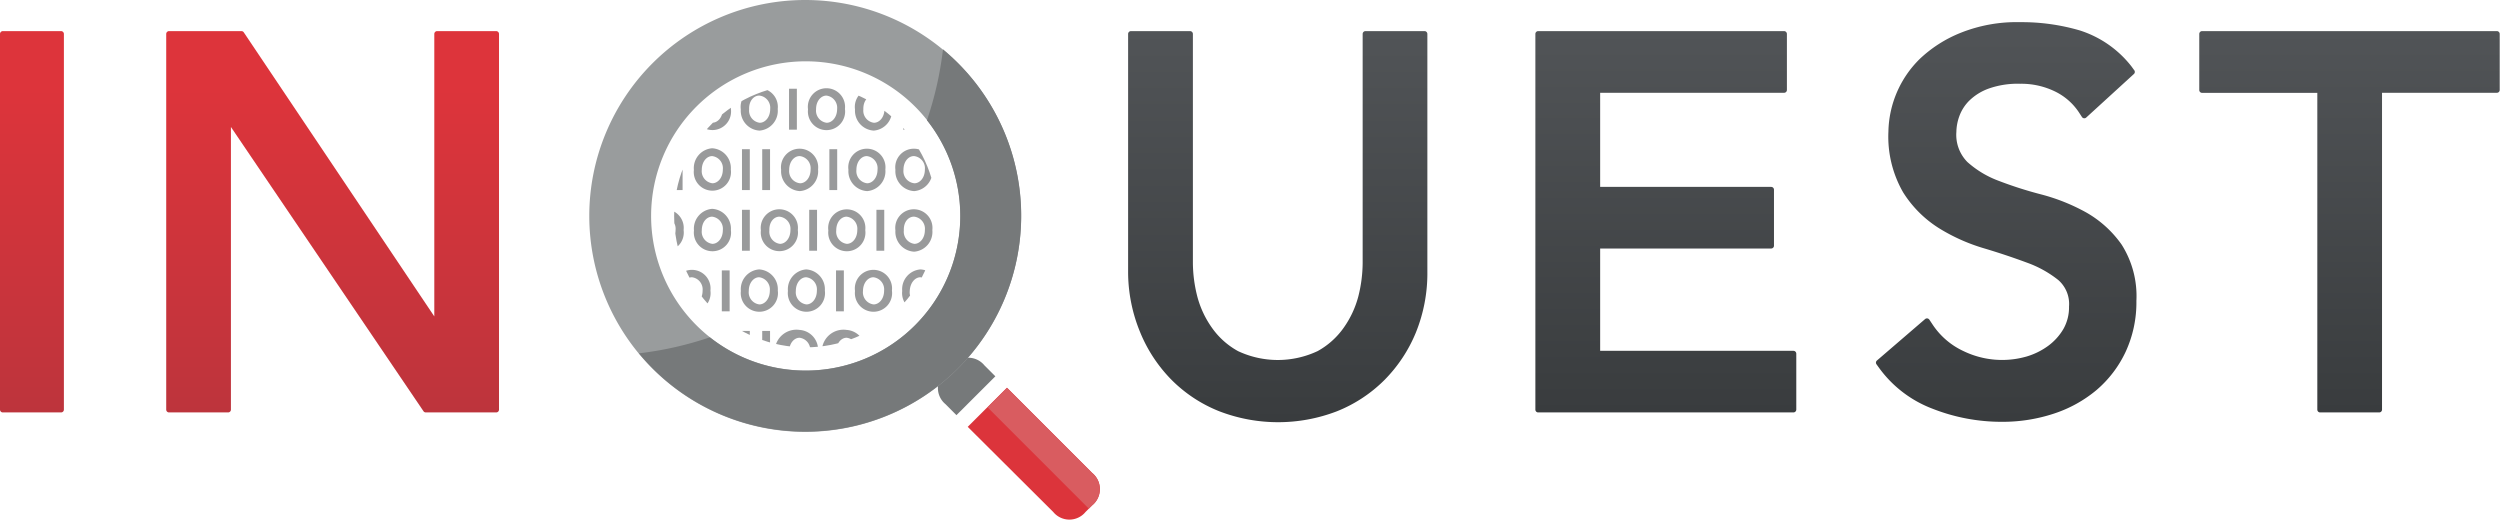 <svg xmlns="http://www.w3.org/2000/svg" xmlns:xlink="http://www.w3.org/1999/xlink" viewBox="0 0 338.42 70.34"><defs><style>.cls-1{fill:none;}.cls-2{fill:#dc343b;}.cls-3{fill:#d95c60;}.cls-4{fill:url(#linear-gradient);}.cls-5{fill:url(#linear-gradient-2);}.cls-6{fill:url(#linear-gradient-3);}.cls-7{fill:url(#linear-gradient-4);}.cls-8{fill:url(#linear-gradient-5);}.cls-9{fill:url(#linear-gradient-6);}.cls-10{fill:#76797a;}.cls-11{fill:#999c9d;}.cls-12{clip-path:url(#clip-path);}.cls-13{fill:#999a9b;}</style><linearGradient id="linear-gradient" x1="4.33" y1="4.21" x2="4.33" y2="55.84" gradientUnits="userSpaceOnUse"><stop offset="0.15" stop-color="#dd343b"/><stop offset="1" stop-color="#bd343c"/></linearGradient><linearGradient id="linear-gradient-2" x1="45.03" y1="4.21" x2="45.03" y2="55.84" xlink:href="#linear-gradient"/><linearGradient id="linear-gradient-3" x1="173.01" y1="57.1" x2="173.01" y2="4.21" gradientUnits="userSpaceOnUse"><stop offset="0" stop-color="#393c3e"/><stop offset="1" stop-color="#515457"/></linearGradient><linearGradient id="linear-gradient-4" x1="225.5" y1="55.84" x2="225.5" y2="4.21" xlink:href="#linear-gradient-3"/><linearGradient id="linear-gradient-5" x1="271.59" y1="57.1" x2="271.59" y2="2.95" xlink:href="#linear-gradient-3"/><linearGradient id="linear-gradient-6" x1="318.07" y1="55.84" x2="318.07" y2="4.21" xlink:href="#linear-gradient-3"/><clipPath id="clip-path"><circle class="cls-1" cx="109.05" cy="29.23" r="17.79" transform="translate(11.27 85.67) rotate(-45)"/></clipPath></defs><title>Asset 1</title><g id="Layer_2" data-name="Layer 2"><g id="Layer_1-2" data-name="Layer 1"><path class="cls-2" d="M147.83,64l-1.76-1.76-9.76-9.76L131,57.78,142.57,69.3a2.83,2.83,0,0,0,4.38,0l.88-.88A2.83,2.83,0,0,0,147.83,64Z"/><path class="cls-3" d="M147.39,68.85l.45-.44a2.83,2.83,0,0,0,0-4.38l-1.76-1.76-9.76-9.76-2.63,2.63Z"/><path class="cls-4" d="M8.27,4.21H.38A.39.39,0,0,0,0,4.6V55.45a.38.38,0,0,0,.38.38H8.27a.38.38,0,0,0,.38-.38V4.6A.39.39,0,0,0,8.27,4.21Z"/><path class="cls-5" d="M67.17,4.21h-8a.39.39,0,0,0-.38.39V42.83L33,4.38a.39.39,0,0,0-.32-.17h-9.8a.39.39,0,0,0-.38.39V55.45a.38.38,0,0,0,.38.38h8a.38.38,0,0,0,.38-.38V17.19L57.33,55.67a.38.38,0,0,0,.32.16h9.52a.38.38,0,0,0,.38-.38V4.6A.39.39,0,0,0,67.17,4.21Z"/><path class="cls-6" d="M192.84,4.21h-8a.39.39,0,0,0-.38.39v31a18.85,18.85,0,0,1-.59,4.54,13.08,13.08,0,0,1-2,4.26,10.54,10.54,0,0,1-3.51,3.13,12.67,12.67,0,0,1-10.77,0,10.48,10.48,0,0,1-3.51-3.13,13,13,0,0,1-2-4.25,18.7,18.7,0,0,1-.6-4.54V4.6a.39.39,0,0,0-.38-.39h-8a.39.39,0,0,0-.39.39V36.68A21.4,21.4,0,0,0,154.35,45a19.89,19.89,0,0,0,4.28,6.46,19,19,0,0,0,6.44,4.22,22.18,22.18,0,0,0,15.89,0,19.1,19.1,0,0,0,6.43-4.22A19.78,19.78,0,0,0,191.67,45a21.35,21.35,0,0,0,1.55-8.27V4.6A.39.39,0,0,0,192.84,4.21Z"/><path class="cls-7" d="M242.77,47.49H216.61V33.64h23.15a.38.38,0,0,0,.38-.38V25.68a.38.38,0,0,0-.38-.38H216.61V12.56h24.9a.38.38,0,0,0,.38-.39V4.6a.39.39,0,0,0-.38-.39H208.23a.39.39,0,0,0-.39.39V55.45a.38.38,0,0,0,.39.38h34.54a.39.39,0,0,0,.39-.38V47.87A.39.39,0,0,0,242.77,47.49Z"/><path class="cls-8" d="M282.39,28.75a26.17,26.17,0,0,0-6.11-2.44,53.34,53.34,0,0,1-5.77-1.85,13.26,13.26,0,0,1-4.19-2.53,5.24,5.24,0,0,1-1.49-4.08,6.59,6.59,0,0,1,.4-2.12,5.73,5.73,0,0,1,1.34-2.1A7.32,7.32,0,0,1,269.18,12a11.74,11.74,0,0,1,4.28-.66,10.41,10.41,0,0,1,4.78,1.07,8.14,8.14,0,0,1,3.18,2.8l.41.63a.39.39,0,0,0,.27.17.38.38,0,0,0,.31-.1L288.88,10a.38.38,0,0,0,0-.53L288.54,9a14.4,14.4,0,0,0-7-4.88A28,28,0,0,0,273.46,3a20.42,20.42,0,0,0-8.07,1.45A17.42,17.42,0,0,0,259.85,8a14.17,14.17,0,0,0-4.22,9.83,15.11,15.11,0,0,0,2,8.22,15.39,15.39,0,0,0,4.83,4.83,25,25,0,0,0,6.13,2.74c2.08.62,4,1.27,5.81,1.94a14.82,14.82,0,0,1,4.23,2.35,4.3,4.3,0,0,1,1.45,3.59,5.93,5.93,0,0,1-.77,3.05,7.61,7.61,0,0,1-2.07,2.28,9.52,9.52,0,0,1-2.87,1.42,12,12,0,0,1-8.57-.72,10.12,10.12,0,0,1-4.23-3.66l-.4-.6a.42.42,0,0,0-.27-.17.41.41,0,0,0-.3.09l-6.52,5.61a.38.38,0,0,0-.06.52l.34.47a15.89,15.89,0,0,0,7.25,5.54A25.51,25.51,0,0,0,271,57.1a22.11,22.11,0,0,0,7-1.1,17.42,17.42,0,0,0,5.8-3.2,15.34,15.34,0,0,0,3.94-5.17,15.91,15.91,0,0,0,1.46-6.89,13,13,0,0,0-2-7.63A14.77,14.77,0,0,0,282.39,28.75Z"/><path class="cls-9" d="M338,4.21H298.1a.39.39,0,0,0-.39.39v7.58a.38.38,0,0,0,.39.39h15.59V55.45a.38.38,0,0,0,.38.38h8a.38.38,0,0,0,.38-.38V12.56H338a.38.38,0,0,0,.38-.39V4.6A.39.39,0,0,0,338,4.21Z"/><path class="cls-10" d="M129.47,56.2l5.27-5.26-1.48-1.48a2.83,2.83,0,0,0-4.38,0l-.88.88a2.83,2.83,0,0,0,0,4.38Z"/><path class="cls-11" d="M109,0a29.23,29.23,0,1,0,29.23,29.23A29.23,29.23,0,0,0,109,0Zm0,50.16A20.93,20.93,0,1,1,130,29.23,20.93,20.93,0,0,1,109,50.16Z"/><path class="cls-10" d="M127.65,6.68a46.76,46.76,0,0,1-2.17,9.6A20.92,20.92,0,0,1,96.09,45.66a46.78,46.78,0,0,1-9.6,2.17A29.23,29.23,0,1,0,127.65,6.68Z"/><g class="cls-12"><path class="cls-13" d="M71.87,9.48a2.68,2.68,0,0,0,2.47-2.92,2.52,2.52,0,1,0-5,.05A2.69,2.69,0,0,0,71.87,9.48Zm0-4.74a1.65,1.65,0,0,1,1.45,1.81c0,1.17-.72,1.87-1.41,1.87a1.65,1.65,0,0,1-1.44-1.81C70.42,5.44,71.14,4.74,71.83,4.74Z"/><rect class="cls-13" x="75.87" y="3.81" width="1.06" height="5.53"/><path class="cls-13" d="M81,9.48a2.68,2.68,0,0,0,2.46-2.92,2.52,2.52,0,1,0-5,.05A2.69,2.69,0,0,0,81,9.48Zm0-4.74a1.65,1.65,0,0,1,1.45,1.81c0,1.17-.72,1.87-1.41,1.87a1.65,1.65,0,0,1-1.44-1.81C79.52,5.44,80.24,4.74,80.93,4.74Z"/><path class="cls-13" d="M87.34,9.48a2.68,2.68,0,0,0,2.47-2.92,2.52,2.52,0,1,0-5,.05A2.69,2.69,0,0,0,87.34,9.48Zm0-4.74a1.66,1.66,0,0,1,1.45,1.81c0,1.17-.72,1.87-1.41,1.87a1.65,1.65,0,0,1-1.44-1.81C85.89,5.44,86.61,4.74,87.3,4.74Z"/><path class="cls-13" d="M93.71,9.48a2.68,2.68,0,0,0,2.47-2.92,2.52,2.52,0,1,0-5,.05A2.69,2.69,0,0,0,93.71,9.48Zm0-4.74a1.66,1.66,0,0,1,1.45,1.81c0,1.17-.72,1.87-1.41,1.87a1.65,1.65,0,0,1-1.44-1.81C92.26,5.44,93,4.74,93.66,4.74Z"/><rect class="cls-13" x="97.71" y="3.81" width="1.06" height="5.53"/><path class="cls-13" d="M102.81,9.48a2.69,2.69,0,0,0,2.47-2.92,2.52,2.52,0,1,0-5,.05A2.69,2.69,0,0,0,102.81,9.48Zm0-4.74a1.65,1.65,0,0,1,1.45,1.81c0,1.17-.72,1.87-1.41,1.87a1.65,1.65,0,0,1-1.44-1.81C101.36,5.44,102.07,4.74,102.76,4.74Z"/><rect class="cls-13" x="106.81" y="3.81" width="1.06" height="5.53"/><path class="cls-13" d="M111.91,9.48a2.68,2.68,0,0,0,2.47-2.92,2.52,2.52,0,1,0-5,.05A2.69,2.69,0,0,0,111.91,9.48Zm0-4.74a1.66,1.66,0,0,1,1.45,1.81c0,1.17-.72,1.87-1.41,1.87a1.65,1.65,0,0,1-1.44-1.81C110.46,5.44,111.18,4.74,111.87,4.74Z"/><path class="cls-13" d="M118.28,9.48a2.68,2.68,0,0,0,2.46-2.92,2.52,2.52,0,1,0-5,.05A2.69,2.69,0,0,0,118.28,9.48Zm0-4.74a1.65,1.65,0,0,1,1.45,1.81c0,1.17-.72,1.87-1.42,1.87a1.65,1.65,0,0,1-1.44-1.81C116.83,5.44,117.54,4.74,118.23,4.74Z"/><rect class="cls-13" x="122.27" y="3.81" width="1.06" height="5.53"/><path class="cls-13" d="M127.38,9.48a2.68,2.68,0,0,0,2.46-2.92,2.52,2.52,0,1,0-5,.05A2.69,2.69,0,0,0,127.38,9.48Zm0-4.74a1.66,1.66,0,0,1,1.45,1.81c0,1.17-.72,1.87-1.41,1.87a1.65,1.65,0,0,1-1.44-1.81C125.93,5.44,126.65,4.74,127.33,4.74Z"/><path class="cls-13" d="M133.75,9.48a2.68,2.68,0,0,0,2.47-2.92,2.52,2.52,0,1,0-5,.05A2.69,2.69,0,0,0,133.75,9.48Zm0-4.74a1.65,1.65,0,0,1,1.45,1.81c0,1.17-.72,1.87-1.41,1.87a1.65,1.65,0,0,1-1.44-1.81C132.29,5.44,133,4.74,133.7,4.74Z"/><path class="cls-13" d="M140.11,9.48a2.69,2.69,0,0,0,2.47-2.92,2.52,2.52,0,1,0-5,.05A2.69,2.69,0,0,0,140.11,9.48Zm0-4.74a1.65,1.65,0,0,1,1.45,1.81c0,1.17-.72,1.87-1.41,1.87a1.65,1.65,0,0,1-1.44-1.81C138.66,5.44,139.38,4.74,140.07,4.74Z"/><path class="cls-13" d="M146.48,9.48a2.69,2.69,0,0,0,2.47-2.92,2.52,2.52,0,1,0-5,.05A2.69,2.69,0,0,0,146.48,9.48Zm0-4.74a1.65,1.65,0,0,1,1.45,1.81c0,1.17-.72,1.87-1.41,1.87A1.65,1.65,0,0,1,145,6.61C145,5.44,145.74,4.74,146.43,4.74Z"/><path class="cls-13" d="M71.87,17.68a2.69,2.69,0,0,0,2.47-2.93,2.52,2.52,0,1,0-5,.06A2.7,2.7,0,0,0,71.87,17.68Zm0-4.74a1.66,1.66,0,0,1,1.45,1.81c0,1.17-.72,1.87-1.41,1.87a1.65,1.65,0,0,1-1.44-1.81C70.42,13.63,71.14,12.94,71.83,12.94Z"/><rect class="cls-13" x="75.87" y="12.01" width="1.06" height="5.54"/><path class="cls-13" d="M81,17.68a2.69,2.69,0,0,0,2.46-2.93,2.52,2.52,0,1,0-5,.06A2.7,2.7,0,0,0,81,17.68Zm0-4.74a1.66,1.66,0,0,1,1.45,1.81c0,1.17-.72,1.87-1.41,1.87a1.65,1.65,0,0,1-1.44-1.81C79.52,13.63,80.24,12.94,80.93,12.94Z"/><path class="cls-13" d="M87.34,17.68a2.69,2.69,0,0,0,2.47-2.93,2.52,2.52,0,1,0-5,.06A2.7,2.7,0,0,0,87.34,17.68Zm0-4.74a1.66,1.66,0,0,1,1.45,1.81c0,1.17-.72,1.87-1.41,1.87a1.65,1.65,0,0,1-1.44-1.81C85.89,13.63,86.61,12.94,87.3,12.94Z"/><rect class="cls-13" x="91.34" y="12.01" width="1.06" height="5.54"/><path class="cls-13" d="M96.4,11.87a2.69,2.69,0,0,0-2.46,2.93,2.52,2.52,0,1,0,5-.06A2.69,2.69,0,0,0,96.4,11.87Zm0,1.06a1.66,1.66,0,0,1,1.45,1.81c0,1.17-.72,1.87-1.41,1.87A1.65,1.65,0,0,1,95,14.8C95,13.63,95.71,12.94,96.4,12.94Z"/><path class="cls-13" d="M102.81,17.68a2.69,2.69,0,0,0,2.47-2.93,2.52,2.52,0,1,0-5,.06A2.69,2.69,0,0,0,102.81,17.68Zm0-4.74a1.66,1.66,0,0,1,1.45,1.81c0,1.17-.72,1.87-1.41,1.87a1.65,1.65,0,0,1-1.44-1.81C101.36,13.63,102.07,12.94,102.76,12.94Z"/><rect class="cls-13" x="106.81" y="12.01" width="1.06" height="5.54"/><path class="cls-13" d="M114.38,14.75a2.52,2.52,0,1,0-5,.06,2.52,2.52,0,1,0,5-.06Zm-2.51-1.81a1.66,1.66,0,0,1,1.45,1.81c0,1.17-.72,1.87-1.41,1.87a1.65,1.65,0,0,1-1.44-1.81C110.46,13.63,111.18,12.94,111.87,12.94Z"/><path class="cls-13" d="M118.28,17.68a2.69,2.69,0,0,0,2.46-2.93,2.52,2.52,0,1,0-5,.06A2.7,2.7,0,0,0,118.28,17.68Zm0-4.74a1.66,1.66,0,0,1,1.45,1.81c0,1.17-.72,1.87-1.42,1.87a1.65,1.65,0,0,1-1.44-1.81C116.83,13.63,117.54,12.94,118.23,12.94Z"/><rect class="cls-13" x="122.27" y="12.01" width="1.06" height="5.54"/><path class="cls-13" d="M129.84,14.75a2.52,2.52,0,1,0-5,.06,2.52,2.52,0,1,0,5-.06Zm-2.51-1.81a1.66,1.66,0,0,1,1.45,1.81c0,1.17-.72,1.87-1.41,1.87a1.65,1.65,0,0,1-1.44-1.81C125.93,13.63,126.65,12.94,127.33,12.94Z"/><path class="cls-13" d="M133.75,17.68a2.69,2.69,0,0,0,2.47-2.93,2.52,2.52,0,1,0-5,.06A2.7,2.7,0,0,0,133.75,17.68Zm0-4.74a1.66,1.66,0,0,1,1.45,1.81c0,1.17-.72,1.87-1.41,1.87a1.65,1.65,0,0,1-1.44-1.81C132.29,13.63,133,12.94,133.7,12.94Z"/><rect class="cls-13" x="137.74" y="12.01" width="1.06" height="5.54"/><path class="cls-13" d="M140.34,14.8a2.52,2.52,0,1,0,5-.06,2.52,2.52,0,1,0-5,.06Zm2.47-1.87a1.66,1.66,0,0,1,1.45,1.81c0,1.17-.71,1.87-1.41,1.87a1.65,1.65,0,0,1-1.44-1.81C141.4,13.63,142.11,12.94,142.8,12.94Z"/><path class="cls-13" d="M146.7,14.8a2.52,2.52,0,1,0,5-.06,2.52,2.52,0,1,0-5,.06Zm2.46-1.87a1.65,1.65,0,0,1,1.45,1.81c0,1.17-.72,1.87-1.41,1.87a1.65,1.65,0,0,1-1.44-1.81C147.76,13.63,148.47,12.94,149.16,12.94Z"/><path class="cls-13" d="M71.87,25.87a2.69,2.69,0,0,0,2.47-2.93,2.52,2.52,0,1,0-5,.05A2.69,2.69,0,0,0,71.87,25.87Zm0-4.74a1.65,1.65,0,0,1,1.45,1.81c0,1.17-.72,1.87-1.41,1.87A1.65,1.65,0,0,1,70.42,23C70.42,21.83,71.14,21.13,71.83,21.13Z"/><path class="cls-13" d="M78.24,25.87a2.69,2.69,0,0,0,2.47-2.93,2.52,2.52,0,1,0-5,.05A2.69,2.69,0,0,0,78.24,25.87Zm0-4.74a1.65,1.65,0,0,1,1.45,1.81c0,1.17-.72,1.87-1.41,1.87A1.65,1.65,0,0,1,76.79,23C76.79,21.83,77.51,21.13,78.2,21.13Z"/><rect class="cls-13" x="82.24" y="20.2" width="1.06" height="5.53"/><path class="cls-13" d="M87.34,25.87a2.69,2.69,0,0,0,2.47-2.93,2.52,2.52,0,1,0-5,.05A2.69,2.69,0,0,0,87.34,25.87Zm0-4.74a1.66,1.66,0,0,1,1.45,1.81c0,1.17-.72,1.87-1.41,1.87A1.65,1.65,0,0,1,85.89,23C85.89,21.83,86.61,21.13,87.3,21.13Z"/><rect class="cls-13" x="91.34" y="20.2" width="1.06" height="5.53"/><path class="cls-13" d="M96.4,20.07A2.69,2.69,0,0,0,93.93,23a2.52,2.52,0,1,0,5-.05A2.69,2.69,0,0,0,96.4,20.07Zm0,1.06a1.65,1.65,0,0,1,1.45,1.81c0,1.17-.72,1.87-1.41,1.87A1.65,1.65,0,0,1,95,23C95,21.83,95.71,21.13,96.4,21.13Z"/><rect class="cls-13" x="100.44" y="20.2" width="1.06" height="5.53"/><rect class="cls-13" x="103.18" y="20.2" width="1.06" height="5.53"/><path class="cls-13" d="M108.28,25.87a2.68,2.68,0,0,0,2.46-2.93,2.52,2.52,0,1,0-5,.05A2.69,2.69,0,0,0,108.28,25.87Zm0-4.74a1.66,1.66,0,0,1,1.45,1.81c0,1.17-.72,1.87-1.42,1.87A1.65,1.65,0,0,1,106.83,23C106.83,21.83,107.54,21.13,108.23,21.13Z"/><rect class="cls-13" x="112.27" y="20.2" width="1.06" height="5.53"/><path class="cls-13" d="M117.39,25.87a2.69,2.69,0,0,0,2.46-2.93,2.52,2.52,0,1,0-5,.05A2.69,2.69,0,0,0,117.39,25.87Zm-.05-4.74a1.65,1.65,0,0,1,1.45,1.81c0,1.17-.72,1.87-1.41,1.87A1.65,1.65,0,0,1,115.93,23C115.93,21.83,116.64,21.13,117.33,21.13Z"/><path class="cls-13" d="M123.75,25.87a2.68,2.68,0,0,0,2.46-2.93,2.52,2.52,0,1,0-5,.05A2.69,2.69,0,0,0,123.75,25.87Zm0-4.74a1.66,1.66,0,0,1,1.45,1.81c0,1.17-.72,1.87-1.41,1.87A1.65,1.65,0,0,1,122.3,23C122.3,21.83,123,21.13,123.7,21.13Z"/><rect class="cls-13" x="127.74" y="20.2" width="1.06" height="5.53"/><path class="cls-13" d="M132.85,25.87a2.69,2.69,0,0,0,2.46-2.93,2.52,2.52,0,1,0-5,.05A2.69,2.69,0,0,0,132.85,25.87Zm0-4.74a1.65,1.65,0,0,1,1.45,1.81c0,1.17-.72,1.87-1.41,1.87A1.65,1.65,0,0,1,131.4,23C131.4,21.83,132.11,21.13,132.8,21.13Z"/><path class="cls-13" d="M139.22,25.87a2.69,2.69,0,0,0,2.46-2.93,2.52,2.52,0,1,0-5,.05A2.69,2.69,0,0,0,139.22,25.87Zm0-4.74a1.66,1.66,0,0,1,1.45,1.81c0,1.17-.72,1.87-1.41,1.87A1.65,1.65,0,0,1,137.77,23C137.77,21.83,138.48,21.13,139.17,21.13Z"/><rect class="cls-13" x="143.21" y="20.2" width="1.06" height="5.53"/><path class="cls-13" d="M150.78,22.94a2.52,2.52,0,1,0-5,.05,2.52,2.52,0,1,0,5-.05Zm-2.51-1.81a1.65,1.65,0,0,1,1.45,1.81c0,1.17-.72,1.87-1.41,1.87A1.65,1.65,0,0,1,146.87,23C146.87,21.83,147.58,21.13,148.27,21.13Z"/><rect class="cls-13" x="69.51" y="28.4" width="1.05" height="5.54"/><path class="cls-13" d="M77.07,31.14a2.52,2.52,0,1,0-5,.05,2.52,2.52,0,1,0,5-.05Zm-2.51-1.81A1.65,1.65,0,0,1,76,31.14C76,32.31,75.3,33,74.6,33a1.65,1.65,0,0,1-1.44-1.81C73.16,30,73.87,29.33,74.56,29.33Z"/><path class="cls-13" d="M83.44,31.14a2.52,2.52,0,1,0-5,.05,2.52,2.52,0,1,0,5-.05Zm-2.51-1.81a1.65,1.65,0,0,1,1.45,1.81c0,1.17-.72,1.87-1.41,1.87a1.65,1.65,0,0,1-1.44-1.81C79.52,30,80.24,29.33,80.93,29.33Z"/><rect class="cls-13" x="84.97" y="28.4" width="1.06" height="5.54"/><path class="cls-13" d="M92.54,31.14a2.52,2.52,0,1,0-5,.05,2.52,2.52,0,1,0,5-.05ZM90,29.33a1.65,1.65,0,0,1,1.45,1.81c0,1.17-.72,1.87-1.41,1.87a1.65,1.65,0,0,1-1.44-1.81C88.63,30,89.34,29.33,90,29.33Z"/><path class="cls-13" d="M96.4,28.27a2.69,2.69,0,0,0-2.46,2.93,2.52,2.52,0,1,0,5-.05A2.69,2.69,0,0,0,96.4,28.27Zm0,1.06a1.65,1.65,0,0,1,1.45,1.81c0,1.17-.72,1.87-1.41,1.87A1.65,1.65,0,0,1,95,31.2C95,30,95.71,29.33,96.4,29.33Z"/><rect class="cls-13" x="100.44" y="28.4" width="1.06" height="5.54"/><path class="cls-13" d="M108,31.14a2.52,2.52,0,1,0-5,.05,2.52,2.52,0,1,0,5-.05Zm-2.51-1.81A1.65,1.65,0,0,1,107,31.14c0,1.17-.72,1.87-1.41,1.87a1.65,1.65,0,0,1-1.44-1.81C104.1,30,104.81,29.33,105.5,29.33Z"/><rect class="cls-13" x="109.54" y="28.4" width="1.06" height="5.54"/><path class="cls-13" d="M112.13,31.2a2.52,2.52,0,1,0,5-.05,2.52,2.52,0,1,0-5,.05Zm2.47-1.87a1.65,1.65,0,0,1,1.45,1.81c0,1.17-.72,1.87-1.41,1.87a1.65,1.65,0,0,1-1.44-1.81C113.2,30,113.91,29.33,114.6,29.33Z"/><rect class="cls-13" x="118.64" y="28.4" width="1.06" height="5.54"/><path class="cls-13" d="M123.75,34.07a2.68,2.68,0,0,0,2.46-2.93,2.52,2.52,0,1,0-5,.05A2.69,2.69,0,0,0,123.75,34.07Zm0-4.74a1.65,1.65,0,0,1,1.45,1.81c0,1.17-.72,1.87-1.41,1.87a1.65,1.65,0,0,1-1.44-1.81C122.3,30,123,29.33,123.7,29.33Z"/><rect class="cls-13" x="127.74" y="28.4" width="1.06" height="5.54"/><rect class="cls-13" x="130.48" y="28.4" width="1.06" height="5.54"/><path class="cls-13" d="M135.54,28.27a2.69,2.69,0,0,0-2.47,2.93,2.52,2.52,0,1,0,5-.05A2.7,2.7,0,0,0,135.54,28.27Zm0,1.06A1.65,1.65,0,0,1,137,31.14c0,1.17-.72,1.87-1.41,1.87a1.65,1.65,0,0,1-1.44-1.81C134.14,30,134.85,29.33,135.54,29.33Z"/><rect class="cls-13" x="139.58" y="28.4" width="1.06" height="5.54"/><path class="cls-13" d="M142.17,31.2a2.52,2.52,0,1,0,5-.05,2.52,2.52,0,1,0-5,.05Zm2.47-1.87a1.65,1.65,0,0,1,1.45,1.81c0,1.17-.72,1.87-1.41,1.87a1.65,1.65,0,0,1-1.44-1.81C143.23,30,143.95,29.33,144.64,29.33Z"/><rect class="cls-13" x="148.68" y="28.4" width="1.06" height="5.54"/><path class="cls-13" d="M71.83,36.47a2.69,2.69,0,0,0-2.47,2.92,2.52,2.52,0,1,0,5-.05A2.69,2.69,0,0,0,71.83,36.47Zm0,1.06a1.66,1.66,0,0,1,1.45,1.81c0,1.17-.72,1.87-1.41,1.87a1.65,1.65,0,0,1-1.44-1.81C70.42,38.23,71.14,37.53,71.83,37.53Z"/><path class="cls-13" d="M78.2,36.47a2.68,2.68,0,0,0-2.47,2.92,2.52,2.52,0,1,0,5-.05A2.69,2.69,0,0,0,78.2,36.47Zm0,1.06a1.66,1.66,0,0,1,1.45,1.81c0,1.17-.72,1.87-1.41,1.87a1.65,1.65,0,0,1-1.44-1.81C76.79,38.23,77.51,37.53,78.2,37.53Z"/><path class="cls-13" d="M87.07,39.34a2.52,2.52,0,1,0-5,.05,2.52,2.52,0,1,0,5-.05Zm-2.51-1.81A1.66,1.66,0,0,1,86,39.34c0,1.17-.72,1.87-1.42,1.87a1.65,1.65,0,0,1-1.44-1.81C83.16,38.23,83.87,37.53,84.56,37.53Z"/><rect class="cls-13" x="88.6" y="36.6" width="1.06" height="5.54"/><path class="cls-13" d="M96.17,39.34a2.52,2.52,0,1,0-5,.05,2.52,2.52,0,1,0,5-.05Zm-2.51-1.81a1.66,1.66,0,0,1,1.45,1.81c0,1.17-.72,1.87-1.41,1.87a1.65,1.65,0,0,1-1.44-1.81C92.26,38.23,93,37.53,93.66,37.53Z"/><rect class="cls-13" x="97.71" y="36.6" width="1.06" height="5.54"/><path class="cls-13" d="M102.76,36.47a2.68,2.68,0,0,0-2.47,2.92,2.52,2.52,0,1,0,5-.05A2.69,2.69,0,0,0,102.76,36.47Zm0,1.06a1.66,1.66,0,0,1,1.45,1.81c0,1.17-.72,1.87-1.41,1.87a1.65,1.65,0,0,1-1.44-1.81C101.36,38.23,102.07,37.53,102.76,37.53Z"/><path class="cls-13" d="M109.13,36.47a2.69,2.69,0,0,0-2.47,2.92,2.52,2.52,0,1,0,5-.05A2.69,2.69,0,0,0,109.13,36.47Zm0,1.06a1.66,1.66,0,0,1,1.45,1.81c0,1.17-.72,1.87-1.41,1.87a1.65,1.65,0,0,1-1.44-1.81C107.73,38.23,108.44,37.53,109.13,37.53Z"/><rect class="cls-13" x="113.17" y="36.6" width="1.06" height="5.54"/><path class="cls-13" d="M120.74,39.34a2.52,2.52,0,1,0-5,.05,2.52,2.52,0,1,0,5-.05Zm-2.51-1.81a1.66,1.66,0,0,1,1.45,1.81c0,1.17-.72,1.87-1.42,1.87a1.65,1.65,0,0,1-1.44-1.81C116.83,38.23,117.54,37.53,118.23,37.53Z"/><path class="cls-13" d="M124.6,36.47a2.69,2.69,0,0,0-2.47,2.92,2.52,2.52,0,1,0,5-.05A2.69,2.69,0,0,0,124.6,36.47Zm0,1.06A1.66,1.66,0,0,1,126,39.34c0,1.17-.72,1.87-1.41,1.87a1.65,1.65,0,0,1-1.44-1.81C123.2,38.23,123.91,37.53,124.6,37.53Z"/><path class="cls-13" d="M131,36.47a2.69,2.69,0,0,0-2.47,2.92,2.52,2.52,0,1,0,5-.05A2.69,2.69,0,0,0,131,36.47Zm0,1.06a1.66,1.66,0,0,1,1.45,1.81c0,1.17-.72,1.87-1.41,1.87a1.65,1.65,0,0,1-1.44-1.81C129.56,38.23,130.27,37.53,131,37.53Z"/><path class="cls-13" d="M137.33,36.47a2.68,2.68,0,0,0-2.46,2.92,2.52,2.52,0,1,0,5-.05A2.69,2.69,0,0,0,137.33,36.47Zm0,1.06a1.66,1.66,0,0,1,1.45,1.81c0,1.17-.72,1.87-1.41,1.87a1.65,1.65,0,0,1-1.44-1.81C135.93,38.23,136.64,37.53,137.33,37.53Z"/><rect class="cls-13" x="141.37" y="36.6" width="1.06" height="5.54"/><path class="cls-13" d="M146.43,36.47A2.69,2.69,0,0,0,144,39.39a2.52,2.52,0,1,0,5-.05A2.69,2.69,0,0,0,146.43,36.47Zm0,1.06a1.66,1.66,0,0,1,1.45,1.81c0,1.17-.72,1.87-1.41,1.87A1.65,1.65,0,0,1,145,39.39C145,38.23,145.74,37.53,146.43,37.53Z"/><rect class="cls-13" x="150.47" y="36.6" width="1.06" height="5.54"/><path class="cls-13" d="M71.83,44.66a2.93,2.93,0,1,0,2.51,2.87A2.69,2.69,0,0,0,71.83,44.66Zm0,1.06a1.65,1.65,0,0,1,1.45,1.81c0,1.17-.72,1.86-1.41,1.86a1.65,1.65,0,0,1-1.44-1.81C70.42,46.42,71.14,45.72,71.83,45.72Z"/><path class="cls-13" d="M78.2,44.66a2.93,2.93,0,1,0,2.51,2.87A2.69,2.69,0,0,0,78.2,44.66Zm0,1.06a1.65,1.65,0,0,1,1.45,1.81c0,1.17-.72,1.86-1.41,1.86a1.65,1.65,0,0,1-1.44-1.81C76.79,46.42,77.51,45.72,78.2,45.72Z"/><rect class="cls-13" x="82.24" y="44.8" width="1.06" height="5.53"/><path class="cls-13" d="M87.3,44.66a2.93,2.93,0,1,0,2.51,2.87A2.69,2.69,0,0,0,87.3,44.66Zm0,1.06a1.66,1.66,0,0,1,1.45,1.81c0,1.17-.72,1.86-1.41,1.86a1.65,1.65,0,0,1-1.44-1.81C85.89,46.42,86.61,45.72,87.3,45.72Z"/><rect class="cls-13" x="91.34" y="44.8" width="1.06" height="5.53"/><path class="cls-13" d="M96.4,44.66a2.93,2.93,0,1,0,2.51,2.87A2.69,2.69,0,0,0,96.4,44.66Zm0,1.06a1.65,1.65,0,0,1,1.45,1.81c0,1.17-.72,1.86-1.41,1.86A1.65,1.65,0,0,1,95,47.59C95,46.42,95.71,45.72,96.4,45.72Z"/><rect class="cls-13" x="100.44" y="44.8" width="1.06" height="5.53"/><rect class="cls-13" x="103.18" y="44.8" width="1.06" height="5.53"/><path class="cls-13" d="M108.23,44.66a2.93,2.93,0,1,0,2.51,2.87A2.69,2.69,0,0,0,108.23,44.66Zm0,1.06a1.66,1.66,0,0,1,1.45,1.81c0,1.17-.72,1.86-1.42,1.86a1.64,1.64,0,0,1-1.44-1.81C106.83,46.42,107.54,45.72,108.23,45.72Z"/><path class="cls-13" d="M114.6,44.66a2.93,2.93,0,1,0,2.51,2.87A2.69,2.69,0,0,0,114.6,44.66Zm0,1.06a1.65,1.65,0,0,1,1.45,1.81c0,1.17-.72,1.86-1.41,1.86a1.65,1.65,0,0,1-1.44-1.81C113.2,46.42,113.91,45.72,114.6,45.72Z"/><path class="cls-13" d="M121,44.66a2.93,2.93,0,1,0,2.51,2.87A2.68,2.68,0,0,0,121,44.66Zm0,1.06a1.66,1.66,0,0,1,1.45,1.81c0,1.17-.72,1.86-1.41,1.86a1.65,1.65,0,0,1-1.44-1.81C119.56,46.42,120.28,45.72,121,45.72Z"/><rect class="cls-13" x="125.01" y="44.8" width="1.06" height="5.53"/><path class="cls-13" d="M130.07,44.66a2.93,2.93,0,1,0,2.51,2.87A2.69,2.69,0,0,0,130.07,44.66Zm0,1.06a1.66,1.66,0,0,1,1.45,1.81c0,1.17-.72,1.86-1.42,1.86a1.64,1.64,0,0,1-1.44-1.81C128.67,46.42,129.38,45.72,130.07,45.72Z"/><path class="cls-13" d="M136.43,44.66a2.93,2.93,0,1,0,2.51,2.87A2.69,2.69,0,0,0,136.43,44.66Zm0,1.06a1.66,1.66,0,0,1,1.45,1.81c0,1.17-.72,1.86-1.41,1.86A1.65,1.65,0,0,1,135,47.59C135,46.42,135.75,45.72,136.43,45.72Z"/><rect class="cls-13" x="140.48" y="44.8" width="1.06" height="5.53"/><path class="cls-13" d="M145.54,44.66a2.93,2.93,0,1,0,2.51,2.87A2.69,2.69,0,0,0,145.54,44.66Zm0,1.06A1.65,1.65,0,0,1,147,47.53c0,1.17-.71,1.86-1.41,1.86a1.65,1.65,0,0,1-1.44-1.81C144.13,46.42,144.85,45.72,145.54,45.72Z"/><path class="cls-13" d="M151.9,44.66a2.93,2.93,0,1,0,2.51,2.87A2.69,2.69,0,0,0,151.9,44.66Zm0,1.06a1.66,1.66,0,0,1,1.45,1.81c0,1.17-.72,1.86-1.41,1.86a1.65,1.65,0,0,1-1.44-1.81C150.5,46.42,151.21,45.72,151.9,45.72Z"/></g></g></g></svg>
